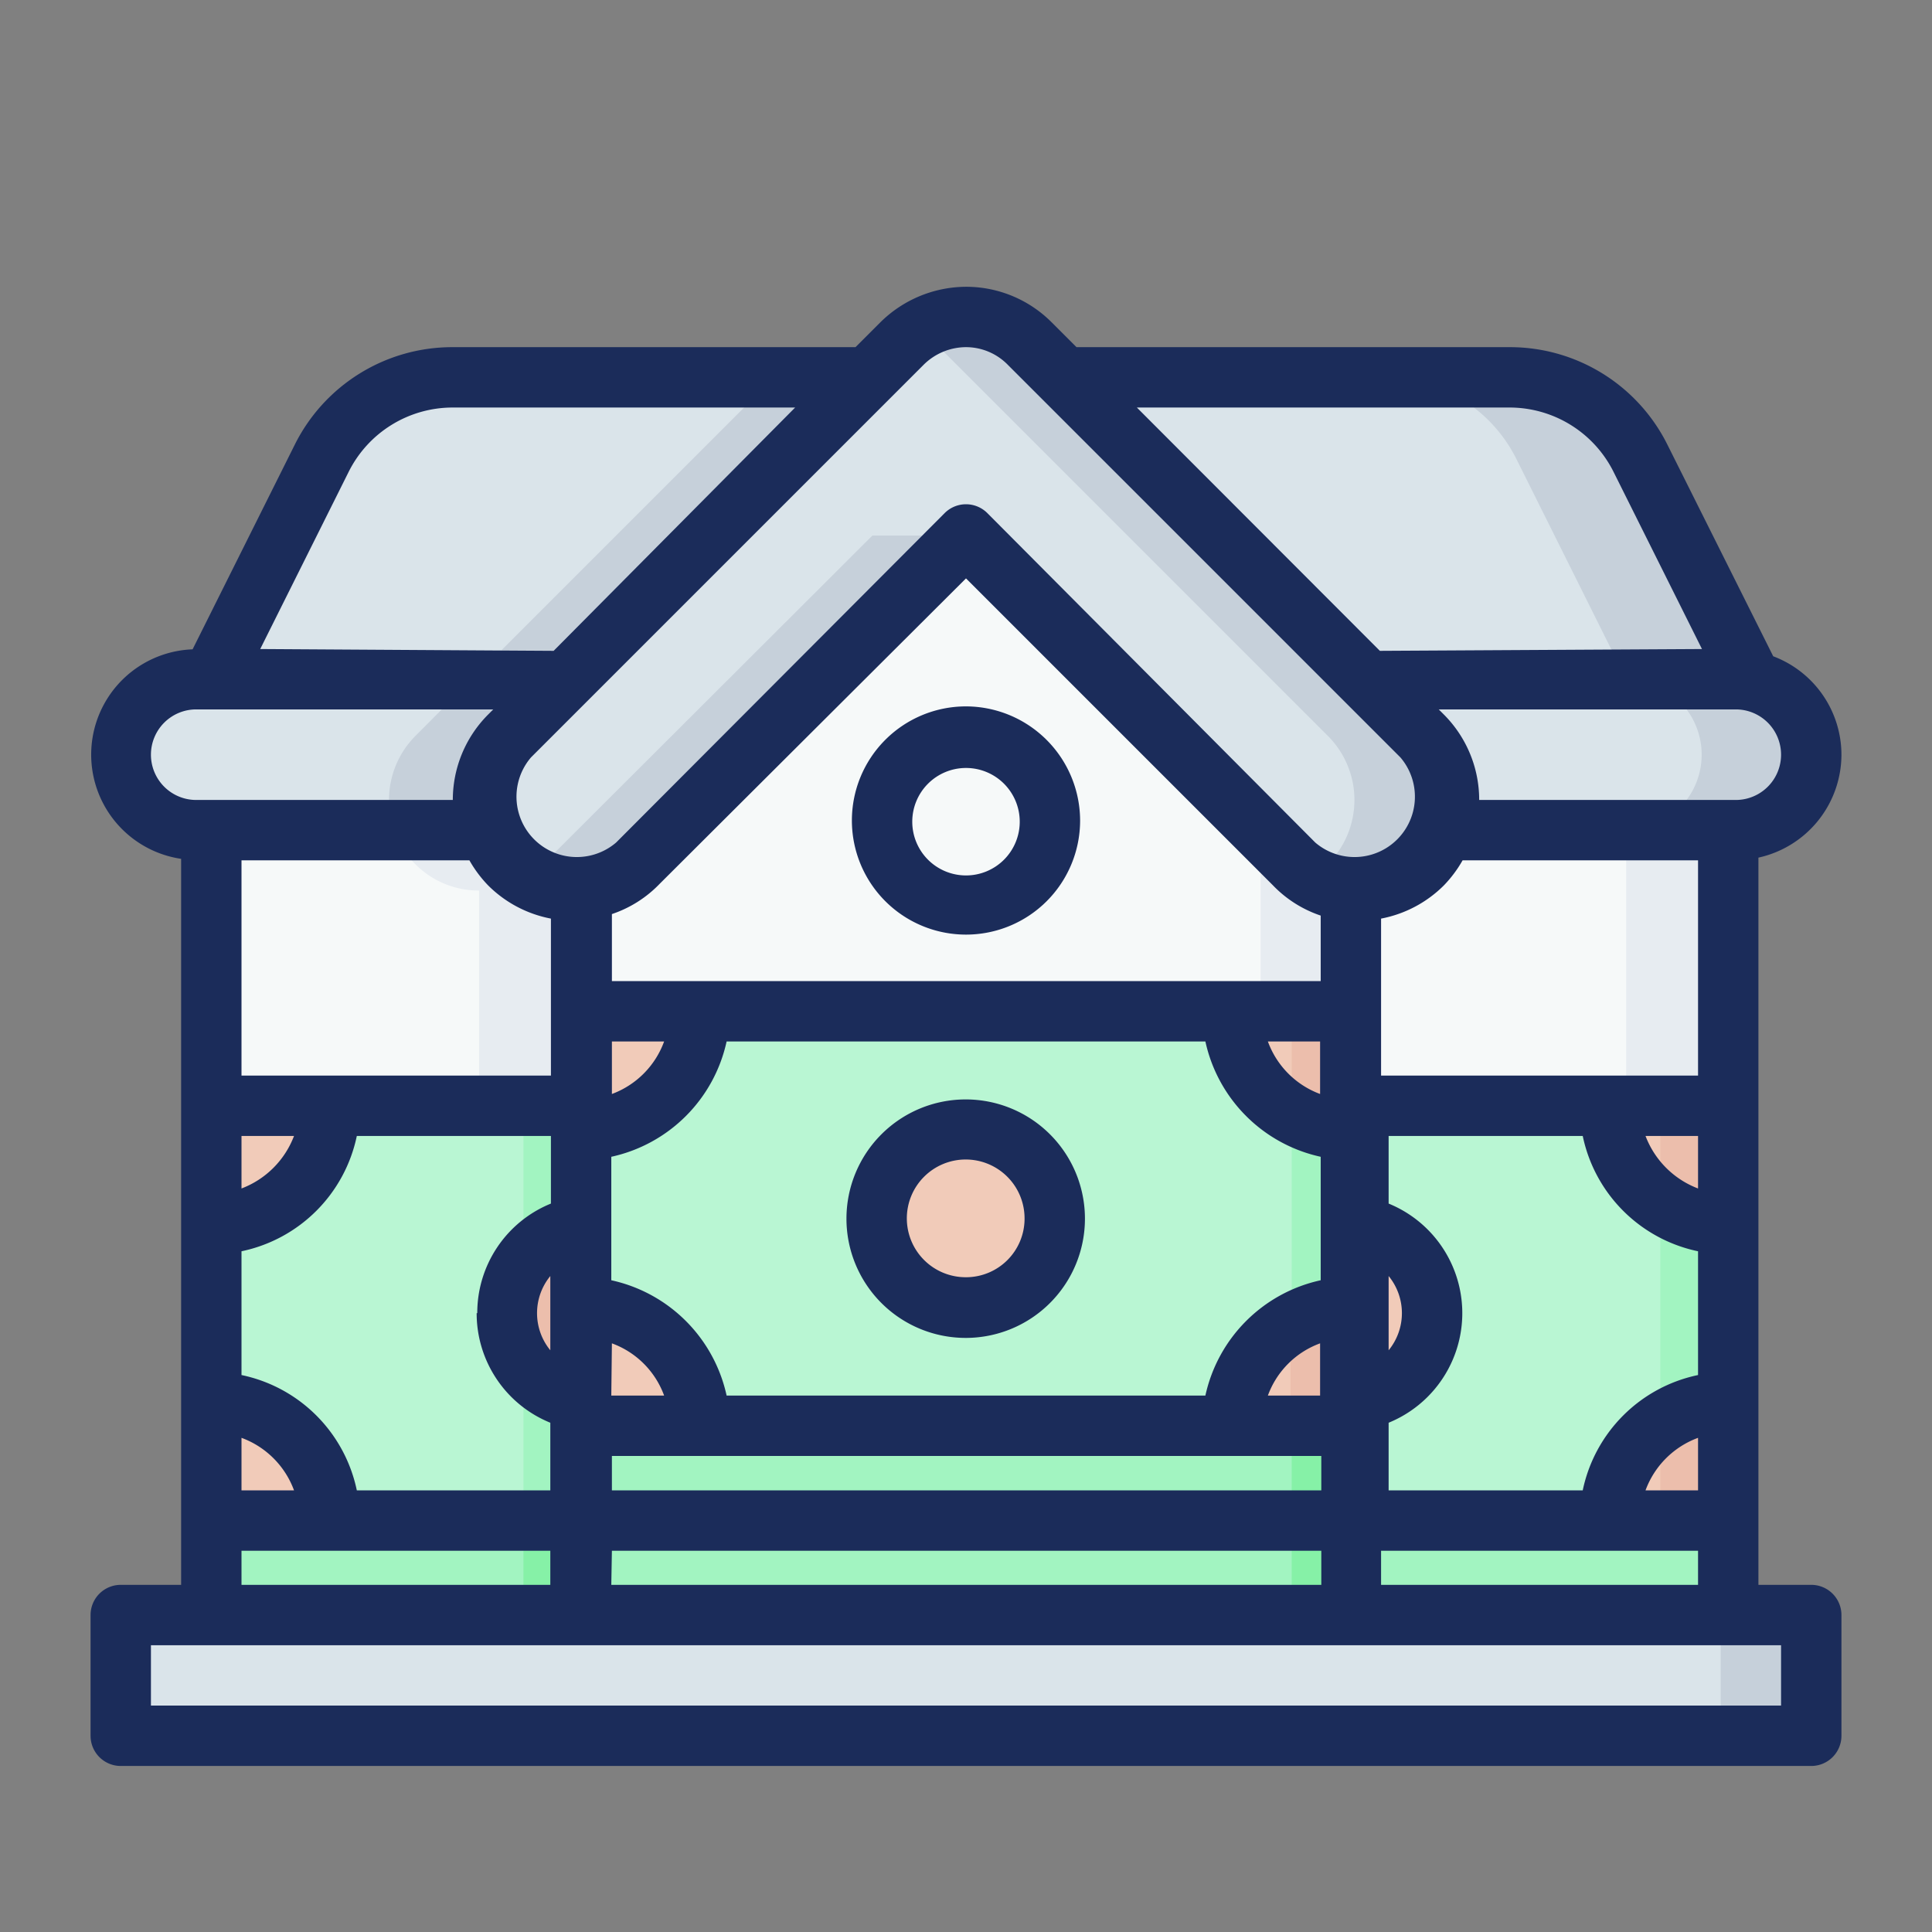 <svg xmlns="http://www.w3.org/2000/svg" viewBox="0 0 64 64"><rect x="0" y="0" width="64" height="64" fill="#808080" stroke="none"/><path fill="#dae4ea" d="M15,12.5a4.85,4.85,0,0,0-4.34,2.68L7,22.5H18.76l10-10Zm20.24,0,10,10H58l-3.66-7.32A4.85,4.85,0,0,0,50,12.5Z"/><path fill="#f6f9f9" d="M7,27.5v22h8v4h4v-24a3,3,0,0,1-2.12-.88,3,3,0,0,1-.7-1.12Zm40.82,0a3,3,0,0,1-.7,1.12A3,3,0,0,1,45,29.5v24h4v-4h8v-22Z"/><path fill="#dae4ea" d="M6.5,22.5a2.5,2.5,0,0,0,0,5h9.68a3,3,0,0,1,.7-3.12l1.88-1.88Zm38.74,0,1.88,1.88a3,3,0,0,1,.7,3.12H57.5a2.5,2.5,0,0,0,0-5Z"/><path fill="#c6d0da" d="M15.63,22.5l-1.87,1.88a3,3,0,0,0-.7,3.12h6.53l5-5Z"/><path fill="#f6f9f9" d="M32,17.74,21.12,28.62A3,3,0,0,1,19,29.5v24H45v-24a3,3,0,0,1-2.12-.88Z"/><path fill="#dae4ea" d="M32 10.5a3 3 0 0 0-2.15.88l-13 13a3 3 0 0 0 4.24 4.24L32 17.74 42.88 28.62a3 3 0 0 0 4.24-4.24l-13-13A3 3 0 0 0 32 10.5zM4 53.5H60v4H4z"/><path fill="#e7ecf1" d="M41.76 27.51v26H45v-24a3 3 0 0 1-2.12-.88zM13.06 27.5a2.95 2.95 0 0 0 2.81 2v24H19v-24a3 3 0 0 1-2.12-.88 3 3 0 0 1-.7-1.12zm40.81 0v22H57v-22zm-8 22v4H49v-4z"/><path fill="#c6d0da" d="M32 10.5a2.91 2.91 0 0 0-1.58.45 2.94 2.94 0 0 1 .57.43l13 13a3 3 0 0 1 0 4.24 3.35 3.35 0 0 1-.57.44 3 3 0 0 0 3.67-4.68l-13-13A3 3 0 0 0 32 10.5zM28.9 17.74L18 28.62a3.35 3.35 0 0 1-.57.44 3 3 0 0 0 3.67-.44L32 17.74zM53.87 22.5a2.5 2.5 0 1 1 0 5H57.5a2.5 2.5 0 0 0 0-5z"/><path fill="#c6d0da" d="M45.87 12.5a4.88 4.88 0 0 1 4.35 2.68l3.65 7.32H58l-3.66-7.32A4.85 4.85 0 0 0 50 12.5zM25.65 12.5l-10 10h3.11l10-10zM12 49.5h3v4H12zM57 53.5h3v4H57z"/><path fill="#b9f6d3" d="M7,36.63H19.25V50.37H7Z"/><path fill="#a2f4c1" d="M7,53.5H19.25V50.37H7Z"/><path fill="#f1cbb9" d="M10.92 50.37A3.92 3.92 0 0 0 7 46.44v3.93zM7 40.56a3.92 3.92 0 0 0 3.92-3.93H7z"/><path fill="#b9f6d3" d="M19.25,33.5h25.5V47.23H19.25Z"/><circle cx="32" cy="40.37" r="2.94" fill="#f1cbb9"/><path fill="#a2f4c1" d="M19.25 53.5h25.5V47.23H19.25zM42.79 33.5h2V47.23h-2z"/><path fill="#86f1a7" d="M42.79,53.5h2V47.23h-2Z"/><path fill="#f1cbb9" d="M40.83 33.5a3.91 3.91 0 0 0 3.92 3.92V33.5zM40.83 47.23a3.91 3.91 0 0 1 3.92-3.92v3.92zM23.17 47.23a3.91 3.91 0 0 0-3.92-3.92v3.92zM19.25 37.42a3.91 3.91 0 0 0 3.92-3.92H19.25z"/><path fill="#ecbeac" d="M44.75 43.31a3.94 3.94 0 0 0-2 .54v3.38h2zM42.79 33.5v3.38a3.84 3.84 0 0 0 2 .54V33.5z"/><path fill="#a2f4c1" d="M17.34,36.63h1.91V53.5H17.34Z"/><path fill="#86f1a7" d="M17.34,50.36V53.5h1.91V50.36Z"/><path fill="#f1cbb9" d="M19.25,40.61a2.93,2.93,0,0,0,0,5.78Z"/><path fill="#ecbeac" d="M19.25,40.61a3,3,0,0,0-1.91,1.23v3.32a2.9,2.9,0,0,0,1.91,1.23Z"/><path fill="#b9f6d3" d="M57,36.63H44.75V50.37H57Z"/><path fill="#a2f4c1" d="M57,53.5H44.75V50.37H57Z"/><path fill="#f1cbb9" d="M44.75,40.61a2.93,2.93,0,0,1,0,5.78Z"/><path fill="#a2f4c1" d="M55,36.63h2V50.37H55Z"/><path fill="#f1cbb9" d="M53.08 36.63A3.92 3.92 0 0 0 57 40.56V36.63zM53.08 50.37A3.92 3.92 0 0 1 57 46.44v3.93z"/><path fill="#ecbeac" d="M57 46.44A3.85 3.85 0 0 0 55 47v3.38h2zM55 36.63V40a3.85 3.85 0 0 0 2 .55V36.63z"/><path fill="#1b2c5a" d="M32,36.42a3.95,3.95,0,1,0,3.94,3.95A3.95,3.95,0,0,0,32,36.42Zm0,5.89a1.95,1.95,0,1,1,1.94-1.94A1.94,1.94,0,0,1,32,42.31Z"/><path fill="#1b2c5a" d="M61,25a3.49,3.49,0,0,0-2.26-3.26l-3.5-7A5.83,5.83,0,0,0,50,11.5H35.66l-.83-.83A4,4,0,0,0,32,9.5h0a4.06,4.06,0,0,0-2.83,1.17l-.83.83H15a5.83,5.83,0,0,0-5.24,3.24L6.38,21.51A3.49,3.49,0,0,0,6,28.45V52.5H4a1,1,0,0,0-1,1v4a1,1,0,0,0,1,1H60a1,1,0,0,0,1-1v-4a1,1,0,0,0-1-1H58.25V28.41A3.5,3.5,0,0,0,61,25ZM50,13.5a3.85,3.85,0,0,1,3.45,2.13l2.93,5.87-10.67.06L37.66,13.5ZM30.59,12.09A2,2,0,0,1,32,11.5h0a1.94,1.94,0,0,1,1.39.59l13,13a2,2,0,0,1-2.82,2.82L32.71,17a1,1,0,0,0-1.42,0L20.41,27.91a2,2,0,0,1-2.82-2.82ZM54.51,49.37a2.93,2.93,0,0,1,1.74-1.74v1.74Zm1.74,2V52.5H45.75V51.37h10.5Zm-3.82-2H46V47.13a3.92,3.92,0,0,0,0-7.26V37.63h6.43a4.93,4.93,0,0,0,3.82,3.82v4.1A4.93,4.93,0,0,0,52.43,49.37ZM46,44.73V42.27a1.94,1.94,0,0,1,0,2.46Zm8.51-7.1h1.74v1.74A3,3,0,0,1,54.51,37.63Zm-8.76-2v-5.2a4,4,0,0,0,2.08-1.1,4.08,4.08,0,0,0,.62-.83h7.8v7.13ZM22,34.5a2.92,2.92,0,0,1-1.73,1.74V34.5Zm-1.73-2V30.28a3.92,3.92,0,0,0,1.58-1L32,19.16,42.17,29.33a3.92,3.92,0,0,0,1.58,1V32.5Zm0,12A2.9,2.9,0,0,1,22,46.23H20.25Zm0,6.87h23.5V52.5H20.25Zm0-2V48.23h23.5v1.14ZM42,46.23a2.9,2.9,0,0,1,1.73-1.73v1.73Zm-2.09,0H24.07a5,5,0,0,0-3.82-3.82V38.32a5,5,0,0,0,3.82-3.82H39.93a5,5,0,0,0,3.82,3.82v4.09A5,5,0,0,0,39.93,46.23ZM42,34.5h1.73v1.74A2.92,2.92,0,0,1,42,34.5Zm-26.21,9a3.91,3.91,0,0,0,2.44,3.63v2.24H11.82A4.93,4.93,0,0,0,8,45.55v-4.1a4.93,4.93,0,0,0,3.82-3.82h6.43v2.24A3.91,3.91,0,0,0,15.81,43.5Zm2.44-1.23v2.46a1.94,1.94,0,0,1,0-2.46Zm0,9.1V52.5H8V51.37ZM8,49.37V47.63a2.93,2.93,0,0,1,1.74,1.74Zm0-10V37.63H9.74A3,3,0,0,1,8,39.37Zm0-3.74V28.5h7.55a4.08,4.08,0,0,0,.62.83,4,4,0,0,0,2.08,1.1v5.2Zm3.55-20A3.85,3.85,0,0,1,15,13.5H26.34l-8,8.06L8.62,21.5ZM5,25a1.5,1.5,0,0,1,1.5-1.5h9.84l-.17.17A4,4,0,0,0,15,26.5H6.5A1.5,1.5,0,0,1,5,25ZM59,54.5v2H5v-2Zm-1.5-28H49a4,4,0,0,0-1.17-2.83l-.17-.17H57.5a1.5,1.5,0,0,1,0,3Z"/><path fill="#1b2c5a" d="M32,23.4a3.78,3.78,0,1,0,3.78,3.78A3.79,3.79,0,0,0,32,23.4ZM32,29a1.78,1.78,0,1,1,1.78-1.78A1.78,1.78,0,0,1,32,29Z"/></svg>